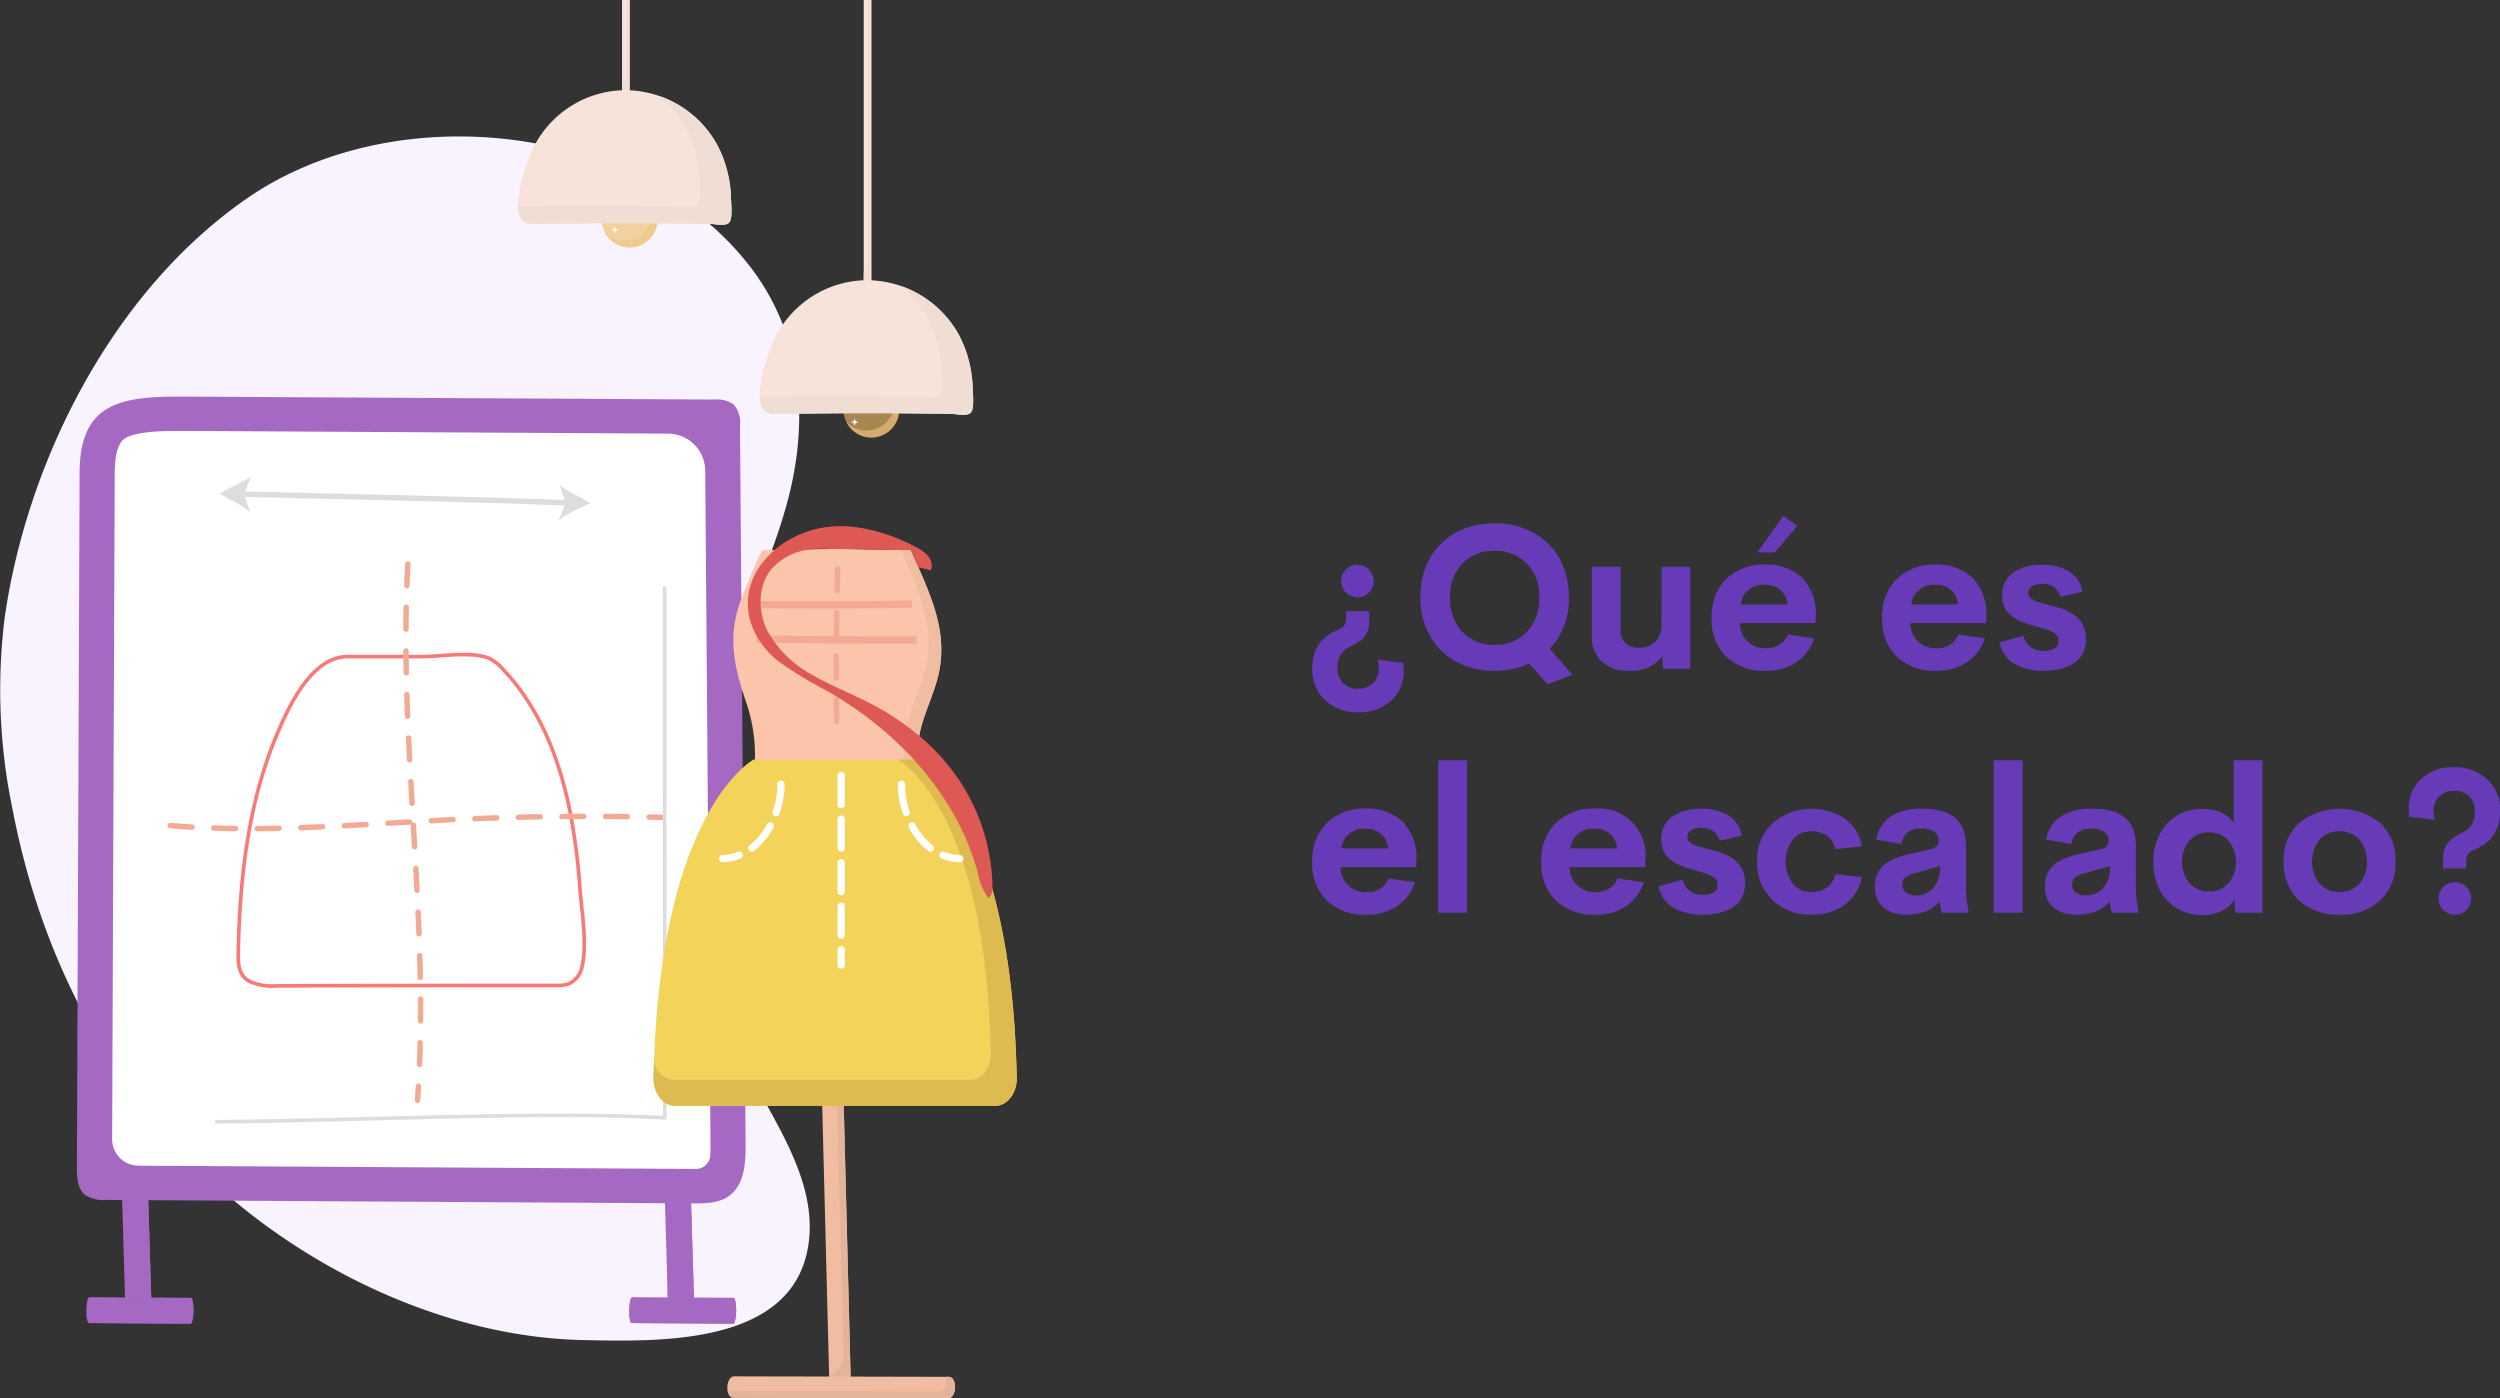 <svg xmlns="http://www.w3.org/2000/svg" width="344.322" height="192.592" viewBox="0 0 344.322 192.592">
  <rect x="0" y="0" width="344.322" height="192.592" fill="#333333" stroke="none"/>
  <g id="Grupo_16052" data-name="Grupo 16052" transform="translate(461 -1108.241)">
    <path id="Trazado_25218" data-name="Trazado 25218" d="M5.544,13.328a2.138,2.138,0,0,1,1.579-.656,2.183,2.183,0,0,1,1.593.656,2.236,2.236,0,0,1,0,3.179,2.2,2.2,0,0,1-1.593.649,2.248,2.248,0,0,1-1.579-3.828Zm3.22,5.715V20.52a3.273,3.273,0,0,1-.335,1.531A3.062,3.062,0,0,1,7.561,23.1a9.585,9.585,0,0,1-1.463.868,2.958,2.958,0,0,0-1.7,2.871,2.84,2.84,0,0,0,.779,2.153,2.844,2.844,0,0,0,2.051.745A2.8,2.8,0,0,0,9.3,28.962a2.732,2.732,0,0,0,.779-2.03,5.369,5.369,0,0,0-.164-1.2l3.527.451a9.028,9.028,0,0,1,.068,1.025,5.455,5.455,0,0,1-1.723,4.17,6.315,6.315,0,0,1-4.5,1.613,6.5,6.5,0,0,1-4.58-1.647A5.7,5.7,0,0,1,.916,26.932a6.5,6.5,0,0,1,.3-2.037,4.618,4.618,0,0,1,.82-1.538,5.62,5.62,0,0,1,1.1-1.025A5.855,5.855,0,0,1,4.4,21.668a2.133,2.133,0,0,0,.9-.608,1.485,1.485,0,0,0,.287-.95V19.043ZM36.736,27.82l-3.418,1.3-2.529-2.844a11.206,11.206,0,0,1-4.758,1,10.957,10.957,0,0,1-5.243-1.237,9.058,9.058,0,0,1-3.65-3.562A10.58,10.58,0,0,1,15.8,17.115a10.57,10.57,0,0,1,1.333-5.366A9.035,9.035,0,0,1,20.781,8.2a11,11,0,0,1,5.25-1.23,11,11,0,0,1,5.25,1.23,9.035,9.035,0,0,1,3.644,3.548,10.57,10.57,0,0,1,1.333,5.366,9.947,9.947,0,0,1-2.625,7.123ZM19.893,17.115a6.606,6.606,0,0,0,1.723,4.833,5.917,5.917,0,0,0,4.416,1.757,5.917,5.917,0,0,0,4.416-1.757,6.606,6.606,0,0,0,1.723-4.833,6.254,6.254,0,0,0-1.736-4.648,5.991,5.991,0,0,0-4.4-1.723,5.991,5.991,0,0,0-4.4,1.723A6.254,6.254,0,0,0,19.893,17.115Zm29.135-4.17h3.938V27H49.232l-.1-1.7a5.367,5.367,0,0,1-4.471,1.969,5.479,5.479,0,0,1-3.883-1.265,4.689,4.689,0,0,1-1.354-3.6V12.945h3.951v8.613a2.429,2.429,0,0,0,.7,1.928,2.673,2.673,0,0,0,1.825.615,3.17,3.17,0,0,0,2.235-.8,3.436,3.436,0,0,0,.882-2.6Zm18.7-5.633-3.1,3.664h-2.42l3.582-5.031ZM70.26,19.768l-.041.943H59.8a3.639,3.639,0,0,0,1.121,2.57,3.585,3.585,0,0,0,2.475.889,3.455,3.455,0,0,0,1.853-.485,2.983,2.983,0,0,0,1.183-1.415l3.609.533A6.136,6.136,0,0,1,67.58,26.1a7.317,7.317,0,0,1-4.156,1.176,7.609,7.609,0,0,1-5.476-1.935,7.059,7.059,0,0,1-2.03-5.366,7.1,7.1,0,0,1,2.037-5.366A7.383,7.383,0,0,1,63.3,12.645a7.055,7.055,0,0,1,5.045,1.791A7.026,7.026,0,0,1,70.26,19.768Zm-6.932-4.334a3.111,3.111,0,0,0-3.418,2.707h6.453a2.96,2.96,0,0,0-.971-2.01A3.077,3.077,0,0,0,63.328,15.434Zm30.42,4.334-.041.943H83.289a3.639,3.639,0,0,0,1.121,2.57,3.585,3.585,0,0,0,2.475.889,3.455,3.455,0,0,0,1.853-.485A2.983,2.983,0,0,0,89.92,22.27l3.609.533A6.136,6.136,0,0,1,91.068,26.1a7.317,7.317,0,0,1-4.156,1.176,7.609,7.609,0,0,1-5.476-1.935,7.059,7.059,0,0,1-2.03-5.366,7.1,7.1,0,0,1,2.037-5.366,7.383,7.383,0,0,1,5.346-1.962,7.055,7.055,0,0,1,5.045,1.791A7.026,7.026,0,0,1,93.748,19.768Zm-6.932-4.334A3.111,3.111,0,0,0,83.4,18.141h6.453a2.96,2.96,0,0,0-.971-2.01A3.077,3.077,0,0,0,86.816,15.434Zm14.875,11.84a7.855,7.855,0,0,1-4.1-.984,4.161,4.161,0,0,1-2.01-2.926l3.295-.93a2.648,2.648,0,0,0,2.816,2.092,2.909,2.909,0,0,0,1.436-.321,1.118,1.118,0,0,0,.561-1.087,1.15,1.15,0,0,0-.232-.725,1.841,1.841,0,0,0-.718-.52,8.942,8.942,0,0,0-.957-.369q-.472-.15-1.251-.362t-1.3-.4a8.7,8.7,0,0,1-1.237-.526,5.277,5.277,0,0,1-1.025-.725,2.921,2.921,0,0,1-.766-1.1,3.97,3.97,0,0,1-.267-1.5,3.591,3.591,0,0,1,1.524-3.145,6.811,6.811,0,0,1,3.985-1.066,6.983,6.983,0,0,1,3.678.9,4.084,4.084,0,0,1,1.887,2.816l-3.049.684a2.388,2.388,0,0,0-2.5-1.777,2.74,2.74,0,0,0-1.381.314,1.01,1.01,0,0,0-.547.93,1.065,1.065,0,0,0,.082.424.839.839,0,0,0,.287.342,4.188,4.188,0,0,0,.4.26,2.991,2.991,0,0,0,.561.226q.369.116.615.178t.718.185l.731.191q.752.205,1.319.41a7.727,7.727,0,0,1,1.21.574,4.343,4.343,0,0,1,1.06.827,3.689,3.689,0,0,1,.69,1.162,4.292,4.292,0,0,1,.273,1.565A4.228,4.228,0,0,1,107,24.922a3.541,3.541,0,0,1-1.292,1.374,6.288,6.288,0,0,1-1.825.738A9.468,9.468,0,0,1,101.691,27.273ZM15.258,53.368l-.041.943H4.8a3.639,3.639,0,0,0,1.121,2.57,3.585,3.585,0,0,0,2.475.889,3.455,3.455,0,0,0,1.853-.485A2.983,2.983,0,0,0,11.43,55.87l3.609.533A6.136,6.136,0,0,1,12.578,59.7a7.317,7.317,0,0,1-4.156,1.176,7.609,7.609,0,0,1-5.476-1.935,7.059,7.059,0,0,1-2.03-5.366,7.1,7.1,0,0,1,2.037-5.366A7.383,7.383,0,0,1,8.3,46.245a7.055,7.055,0,0,1,5.045,1.791A7.026,7.026,0,0,1,15.258,53.368ZM8.326,49.034a3.111,3.111,0,0,0-3.418,2.707h6.453a2.96,2.96,0,0,0-.971-2.01A3.077,3.077,0,0,0,8.326,49.034ZM18.252,60.6v-21H22.23v21ZM46.8,53.368l-.041.943H36.34a3.639,3.639,0,0,0,1.121,2.57,3.585,3.585,0,0,0,2.475.889,3.455,3.455,0,0,0,1.853-.485,2.983,2.983,0,0,0,1.183-1.415l3.609.533A6.136,6.136,0,0,1,44.119,59.7a7.317,7.317,0,0,1-4.156,1.176,7.609,7.609,0,0,1-5.476-1.935,7.059,7.059,0,0,1-2.03-5.366,7.1,7.1,0,0,1,2.037-5.366,7.383,7.383,0,0,1,5.346-1.962A6.434,6.434,0,0,1,46.8,53.368Zm-6.932-4.334a3.111,3.111,0,0,0-3.418,2.707H42.9a2.96,2.96,0,0,0-.971-2.01A3.077,3.077,0,0,0,39.867,49.034Zm14.875,11.84a7.855,7.855,0,0,1-4.1-.984,4.161,4.161,0,0,1-2.01-2.926l3.295-.93a2.648,2.648,0,0,0,2.816,2.092,2.909,2.909,0,0,0,1.436-.321,1.118,1.118,0,0,0,.561-1.087,1.15,1.15,0,0,0-.232-.725,1.841,1.841,0,0,0-.718-.52,8.943,8.943,0,0,0-.957-.369q-.472-.15-1.251-.362t-1.3-.4a8.7,8.7,0,0,1-1.237-.526,5.278,5.278,0,0,1-1.025-.725,2.921,2.921,0,0,1-.766-1.1,3.97,3.97,0,0,1-.267-1.5,3.591,3.591,0,0,1,1.524-3.145A6.811,6.811,0,0,1,54.5,46.272a6.983,6.983,0,0,1,3.678.9,4.084,4.084,0,0,1,1.887,2.816l-3.049.684a2.388,2.388,0,0,0-2.5-1.777,2.74,2.74,0,0,0-1.381.314,1.01,1.01,0,0,0-.547.93,1.065,1.065,0,0,0,.082.424.839.839,0,0,0,.287.342,4.187,4.187,0,0,0,.4.26,2.991,2.991,0,0,0,.561.226q.369.116.615.178t.718.185l.731.191q.752.205,1.319.41a7.727,7.727,0,0,1,1.21.574,4.343,4.343,0,0,1,1.06.827,3.689,3.689,0,0,1,.69,1.162,4.292,4.292,0,0,1,.273,1.565,4.228,4.228,0,0,1-.472,2.037A3.541,3.541,0,0,1,58.762,59.9a6.288,6.288,0,0,1-1.825.738A9.468,9.468,0,0,1,54.742,60.873Zm14.971-.014a7.509,7.509,0,0,1-5.428-2.023,6.989,6.989,0,0,1-2.105-5.277,6.973,6.973,0,0,1,2.1-5.277,8.344,8.344,0,0,1,9.987-.656,6.043,6.043,0,0,1,2.352,3.814l-3.637.4A3.116,3.116,0,0,0,71.8,49.991a3.575,3.575,0,0,0-2.133-.615,3.224,3.224,0,0,0-2.57,1.148,5.161,5.161,0,0,0,0,6.063,3.216,3.216,0,0,0,2.57,1.155,3.544,3.544,0,0,0,2.126-.615,3.188,3.188,0,0,0,1.183-1.846l3.637.4a6.059,6.059,0,0,1-2.372,3.814A7.458,7.458,0,0,1,69.713,60.86Zm21.232-4.074a13.148,13.148,0,0,0,.342,3.432V60.6H87.609l-.314-1.531a4.57,4.57,0,0,1-1.969,1.354,7.256,7.256,0,0,1-2.543.451,6.687,6.687,0,0,1-1.312-.123,4.462,4.462,0,0,1-1.183-.417,3.589,3.589,0,0,1-.978-.731,3.208,3.208,0,0,1-.656-1.114,4.439,4.439,0,0,1-.246-1.524,4.227,4.227,0,0,1,.26-1.524,3.573,3.573,0,0,1,.684-1.142,4.147,4.147,0,0,1,1.107-.834,8.473,8.473,0,0,1,1.395-.6,16.662,16.662,0,0,1,1.668-.437l2.311-.52a2.548,2.548,0,0,0,1.046-.444.886.886,0,0,0,.308-.7A1.45,1.45,0,0,0,86.5,49.4a3.224,3.224,0,0,0-1.675-.41q-2.42,0-2.748,2.146l-3.486-.629A4.719,4.719,0,0,1,80.623,47.3a8.1,8.1,0,0,1,4.416-1.032q5.906,0,5.906,5.072Zm-6.932,1.422a3.167,3.167,0,0,0,2.434-1.019,4.292,4.292,0,0,0,.943-3.015l-3.336.943a3.942,3.942,0,0,0-1.4.574,1.179,1.179,0,0,0-.485,1.012,1.309,1.309,0,0,0,.52,1.114A2.15,2.15,0,0,0,84.014,58.207ZM94.773,60.6v-21h3.979v21Zm19.578-3.814a13.148,13.148,0,0,0,.342,3.432V60.6h-3.678l-.314-1.531a4.57,4.57,0,0,1-1.969,1.354,7.256,7.256,0,0,1-2.543.451,6.687,6.687,0,0,1-1.312-.123,4.462,4.462,0,0,1-1.183-.417,3.589,3.589,0,0,1-.978-.731,3.208,3.208,0,0,1-.656-1.114,4.439,4.439,0,0,1-.246-1.524,4.227,4.227,0,0,1,.26-1.524,3.573,3.573,0,0,1,.684-1.142,4.147,4.147,0,0,1,1.107-.834,8.473,8.473,0,0,1,1.395-.6,16.662,16.662,0,0,1,1.668-.437l2.311-.52a2.548,2.548,0,0,0,1.046-.444.886.886,0,0,0,.308-.7,1.45,1.45,0,0,0-.69-1.354,3.224,3.224,0,0,0-1.675-.41q-2.42,0-2.748,2.146l-3.486-.629a4.719,4.719,0,0,1,2.037-3.206,8.1,8.1,0,0,1,4.416-1.032q5.906,0,5.906,5.072Zm-6.932,1.422a3.167,3.167,0,0,0,2.434-1.019,4.292,4.292,0,0,0,.943-3.015l-3.336.943a3.942,3.942,0,0,0-1.4.574,1.179,1.179,0,0,0-.485,1.012,1.309,1.309,0,0,0,.52,1.114A2.15,2.15,0,0,0,107.42,58.207ZM127.832,39.6h3.938v21h-3.732l-.1-1.832a4.014,4.014,0,0,1-1.784,1.593,6.006,6.006,0,0,1-2.632.567,6.836,6.836,0,0,1-2.625-.506,6.322,6.322,0,0,1-3.609-3.746,8.548,8.548,0,0,1-.533-3.076,7.99,7.99,0,0,1,.93-3.917,6.37,6.37,0,0,1,2.454-2.55,6.758,6.758,0,0,1,3.384-.861,6.156,6.156,0,0,1,2.55.513,3.981,3.981,0,0,1,1.757,1.456Zm-3.4,18.061a3.505,3.505,0,0,0,2.659-1.121,4.605,4.605,0,0,0-.007-5.886,3.5,3.5,0,0,0-2.652-1.128,3.542,3.542,0,0,0-2.673,1.107,4.664,4.664,0,0,0,0,5.92A3.542,3.542,0,0,0,124.428,57.661Zm17.965,3.213a8.838,8.838,0,0,1-3.979-.861,6.438,6.438,0,0,1-2.728-2.529,7.538,7.538,0,0,1-.991-3.924,6.875,6.875,0,0,1,2.133-5.332,8.916,8.916,0,0,1,11.143,0,6.875,6.875,0,0,1,2.133,5.332,6.913,6.913,0,0,1-2.133,5.353A7.915,7.915,0,0,1,142.393,60.873Zm-.041-3.131a3.608,3.608,0,0,0,2.782-1.148,4.877,4.877,0,0,0,0-6.07,3.608,3.608,0,0,0-2.782-1.148,3.476,3.476,0,0,0-2.7,1.155,4.907,4.907,0,0,0,0,6.057A3.476,3.476,0,0,0,142.352,57.743Zm14.3-3.24V53.026a3.273,3.273,0,0,1,.335-1.531,3.062,3.062,0,0,1,.868-1.046,9.585,9.585,0,0,1,1.463-.868,2.958,2.958,0,0,0,1.7-2.871,2.639,2.639,0,0,0-2.83-2.9,2.8,2.8,0,0,0-2.064.772,2.732,2.732,0,0,0-.779,2.03,5.369,5.369,0,0,0,.164,1.2l-3.527-.451a9.027,9.027,0,0,1-.068-1.025,5.455,5.455,0,0,1,1.723-4.17,6.315,6.315,0,0,1,4.5-1.613,6.5,6.5,0,0,1,4.58,1.647,5.7,5.7,0,0,1,1.791,4.409,6.505,6.505,0,0,1-.3,2.037,4.617,4.617,0,0,1-.82,1.538,5.62,5.62,0,0,1-1.1,1.025,5.855,5.855,0,0,1-1.265.663,2.133,2.133,0,0,0-.9.608,1.485,1.485,0,0,0-.287.95V54.5Zm3.22,5.715a2.138,2.138,0,0,1-1.579.656,2.183,2.183,0,0,1-1.593-.656,2.236,2.236,0,0,1,0-3.179,2.2,2.2,0,0,1,1.593-.649,2.248,2.248,0,0,1,1.579,3.828Z" transform="translate(-281.178 1173.355)" fill="#673ab7"/>
    <g id="Grupo_16051" data-name="Grupo 16051" transform="translate(-1226.75 298.728)">
      <path id="Trazado_25013" data-name="Trazado 25013" d="M868.73,848.224c7.9,9.914,8.288,21.99,5.577,32.391s-8.152,19.88-10.95,30.255c-3.829,14.207-2.526,29.954,3.719,44.915,3.518,8.431,11.327,17.431,10.058,27.264-1.835,14.206-20.348,13.663-31.065,13.441-20.082-.416-40.593-10.869-54.245-24.906s-21.066-31.218-24.308-48.007a80.571,80.571,0,0,1-1.132-26.492c3.081-21.7,14.92-45.134,33.479-57.9C819.962,825.355,853.053,828.543,868.73,848.224Z" transform="translate(0 -2.412)" fill="#f8f3ff"/>
      <g id="Grupo_15956" data-name="Grupo 15956" transform="translate(837.1 809.513)">
        <g id="Grupo_15954" data-name="Grupo 15954">
          <circle id="Elipse_871" data-name="Elipse 871" cx="3.837" cy="3.837" r="3.837" transform="translate(11.531 26.408)" fill="#f1bb65" opacity="0.61"/>
          <path id="Trazado_25014" data-name="Trazado 25014" d="M865.927,840.648a3.833,3.833,0,0,1-6.2,4.356,3.835,3.835,0,1,0,6.2-4.356Z" transform="translate(-847.79 -813.055)" fill="#f1c782" opacity="0.61"/>
          <rect id="Rectángulo_3886" data-name="Rectángulo 3886" width="1.045" height="14.321" transform="translate(14.323 0)" fill="#f7e3d9"/>
          <path id="Trazado_25015" data-name="Trazado 25015" d="M863.026,809.513v10.5a1.042,1.042,0,0,1-.607.946v2.872h1.046V809.513Z" transform="translate(-848.096 -809.513)" fill="#f0ddd3"/>
          <path id="Trazado_25016" data-name="Trazado 25016" d="M875.369,841.724a.49.49,0,0,1-.062.066c-.555.5-1.754.192-2.435.167-1.243-.049-2.49-.041-3.734-.056q-3.616-.047-7.232-.058c-4.587-.015-9.174.082-13.762.078-3.858,0-.722-8.48.02-10.048a14.262,14.262,0,0,1,12.94-8.347,14.541,14.541,0,0,1,12.675,7.7,16.792,16.792,0,0,1,1.815,7.3C875.611,839.18,875.829,841.137,875.369,841.724Z" transform="translate(-846.258 -811.107)" fill="#f7e3d9"/>
          <path id="Trazado_25017" data-name="Trazado 25017" d="M875.594,838.635a16.792,16.792,0,0,0-1.815-7.3,14.54,14.54,0,0,0-8.029-6.89,14.136,14.136,0,0,1,3.723,4.5,16.793,16.793,0,0,1,1.815,7.3c.017.65.235,2.606-.225,3.194a.5.5,0,0,1-.062.066c-.555.5-1.754.193-2.435.167-1.243-.048-2.49-.041-3.734-.056q-3.616-.047-7.232-.058c-3.779-.012-7.558.049-11.337.069.051,1.389.549,2.4,1.881,2.4,4.587,0,9.174-.093,13.762-.078q3.616.012,7.232.058c1.243.015,2.49.007,3.734.056.682.026,1.881.334,2.435-.167a.49.49,0,0,0,.062-.066C875.829,841.241,875.611,839.284,875.594,838.635Z" transform="translate(-846.259 -811.211)" fill="#f0ddd3"/>
        </g>
        <g id="Grupo_15955" data-name="Grupo 15955" transform="translate(33.285)">
          <circle id="Elipse_872" data-name="Elipse 872" cx="3.837" cy="3.837" r="3.837" transform="translate(9.942 56.416) rotate(-45)" fill="#f1bb65" opacity="0.61"/>
          <path id="Trazado_25018" data-name="Trazado 25018" d="M903.485,870.178a3.833,3.833,0,0,1-6.2,4.356,3.835,3.835,0,1,0,6.2-4.356Z" transform="translate(-885.347 -816.414)" fill="#f1c782" opacity="0.61"/>
          <rect id="Rectángulo_3887" data-name="Rectángulo 3887" width="1.046" height="40.493" transform="translate(14.323 0)" fill="#f7e3d9"/>
          <path id="Trazado_25019" data-name="Trazado 25019" d="M900.584,809.513v36.675a1.043,1.043,0,0,1-.607.946v2.872h1.046V809.513Z" transform="translate(-885.654 -809.513)" fill="#f0ddd3"/>
          <path id="Trazado_25020" data-name="Trazado 25020" d="M912.927,871.254a.5.5,0,0,1-.062.066c-.555.5-1.754.193-2.436.167-1.242-.048-2.49-.041-3.734-.056q-3.615-.045-7.231-.058c-4.588-.014-9.174.082-13.762.079-3.859,0-.723-8.481.019-10.049a14.265,14.265,0,0,1,12.941-8.347,14.541,14.541,0,0,1,12.675,7.7,16.793,16.793,0,0,1,1.815,7.3C913.169,868.71,913.386,870.667,912.927,871.254Z" transform="translate(-883.815 -814.466)" fill="#f7e3d9"/>
          <path id="Trazado_25021" data-name="Trazado 25021" d="M913.152,868.165a16.793,16.793,0,0,0-1.815-7.3,14.539,14.539,0,0,0-8.029-6.89,14.137,14.137,0,0,1,3.724,4.5,16.792,16.792,0,0,1,1.815,7.3c.017.65.234,2.606-.225,3.194a.49.49,0,0,1-.062.066c-.555.5-1.754.193-2.435.167-1.243-.048-2.49-.04-3.734-.056q-3.616-.045-7.232-.058c-3.779-.011-7.559.049-11.338.069.051,1.389.549,2.4,1.881,2.4,4.587,0,9.174-.093,13.762-.079q3.616.012,7.231.058c1.243.015,2.491.008,3.734.056.682.027,1.881.334,2.436-.167a.5.5,0,0,0,.062-.066C913.386,870.771,913.169,868.814,913.152,868.165Z" transform="translate(-883.816 -814.57)" fill="#f0ddd3"/>
        </g>
        <path id="Trazado_25022" data-name="Trazado 25022" d="M899.018,875.063l-.257-.09-.128-.044-.044-.13-.087-.257-.084.259-.04.124-.125.038-.261.079.255.092.13.047.042.128.085.259.086-.257.043-.127.127-.04Z" transform="translate(-852.143 -816.91)" fill="#fff"/>
        <path id="Trazado_25023" data-name="Trazado 25023" d="M861.753,845.187l-.257-.09-.128-.044-.044-.13-.087-.257-.084.259-.04.124-.125.038-.261.08.255.092.13.047.042.128.085.259.086-.256.043-.127.127-.04Z" transform="translate(-847.904 -813.512)" fill="#fff"/>
      </g>
      <g id="Grupo_15967" data-name="Grupo 15967" transform="translate(776.341 864.13)">
        <g id="Grupo_15958" data-name="Grupo 15958" transform="translate(1.301 101.151)">
          <path id="Trazado_25024" data-name="Trazado 25024" d="M788,985.574l-3.631-.3c.2,6.423.158,3.3.718,22.973H788.7Z" transform="translate(-779.76 -985.273)" fill="#a568c3"/>
          <path id="Trazado_25025" data-name="Trazado 25025" d="M788.79,1008.276l-.7-22.672-.893-.074.636,12.762a3.551,3.551,0,0,1-2.684,3.5c.019.761.01,5.84.027,6.486Z" transform="translate(-779.848 -985.302)" fill="#a568c3"/>
          <g id="Grupo_15957" data-name="Grupo 15957" transform="translate(0 22.896)">
            <path id="Trazado_25026" data-name="Trazado 25026" d="M793.924,1013.025v-.014c.018-1-.156-1.824-.384-1.825l-13.946-.078c-.22,0-.409.766-.426,1.729h0c-.019,1,.155,1.824.383,1.826l13.946.092C793.718,1014.756,793.907,1013.989,793.924,1013.025Z" transform="translate(-779.167 -1011.108)" fill="#a568c3"/>
            <path id="Trazado_25027" data-name="Trazado 25027" d="M793.544,1011.2h-.212c.016.212.023.442.019.684v.014c-.018.963-.207,1.731-.426,1.73l-13.734-.091c.051.665.191,1.139.364,1.141l13.946.092c.22,0,.409-.766.426-1.73v-.014C793.945,1012.022,793.771,1011.2,793.544,1011.2Z" transform="translate(-779.17 -1011.118)" fill="#a568c3"/>
          </g>
        </g>
        <g id="Grupo_15960" data-name="Grupo 15960" transform="translate(76.045 101.151)">
          <path id="Trazado_25028" data-name="Trazado 25028" d="M872.342,985.574l-3.632-.3c.2,6.423.159,3.3.719,22.973h3.611Z" transform="translate(-864.097 -985.273)" fill="#a568c3"/>
          <path id="Trazado_25029" data-name="Trazado 25029" d="M873.128,1008.276l-.7-22.672-.893-.074.636,12.762a3.552,3.552,0,0,1-2.684,3.5c.019.761.01,5.84.027,6.486Z" transform="translate(-864.185 -985.302)" fill="#a568c3"/>
          <g id="Grupo_15959" data-name="Grupo 15959" transform="translate(0 22.896)">
            <path id="Trazado_25030" data-name="Trazado 25030" d="M878.262,1013.025v-.014c.019-1-.155-1.824-.383-1.825l-13.946-.078c-.221,0-.409.766-.427,1.729h0c-.018,1,.155,1.824.384,1.826l13.946.092C878.055,1014.756,878.244,1013.989,878.262,1013.025Z" transform="translate(-863.505 -1011.108)" fill="#a568c3"/>
            <path id="Trazado_25031" data-name="Trazado 25031" d="M877.882,1011.2h-.212c.016.212.023.442.019.684v.014c-.018.963-.206,1.731-.427,1.73l-13.733-.091c.051.665.191,1.139.364,1.141l13.946.092c.22,0,.409-.766.426-1.73v-.014C878.283,1012.022,878.109,1011.2,877.882,1011.2Z" transform="translate(-863.507 -1011.118)" fill="#a568c3"/>
          </g>
        </g>
        <g id="Grupo_15966" data-name="Grupo 15966">
          <g id="Grupo_15961" data-name="Grupo 15961">
            <path id="Trazado_25032" data-name="Trazado 25032" d="M868.461,980.311a4.37,4.37,0,0,1-1.044,1c-1.386.938-3.19.962-4.874.952l-80.773-.475a4.721,4.721,0,0,1-2.9-.652c-1.087-.84-1.174-2.395-1.17-3.751q.186-47.87.372-95.738c.038-9.733,5.708-10.55,14.508-10.5l72.87.408a4.038,4.038,0,0,1,2.7.669,3.846,3.846,0,0,1,.876,2.96q.386,49.471.771,98.943C869.819,976.255,869.691,978.676,868.461,980.311Z" transform="translate(-777.7 -871.14)" fill="#a568c3"/>
            <path id="Trazado_25033" data-name="Trazado 25033" d="M786.843,977.681a3.648,3.648,0,0,1-3.666-3.624l.356-91.789c.015-3.918,1.107-4.571,1.466-4.787,1.468-.879,4.635-1,7.54-1l.636,0,66.518.372a5.145,5.145,0,0,1,5.169,5.051l.724,92.857c.005.624-.01,1.134-.036,1.551a1.965,1.965,0,0,1-1.975,1.815h-.029Z" transform="translate(-778.323 -871.748)" fill="#fff"/>
          </g>
          <g id="Grupo_15965" data-name="Grupo 15965" transform="translate(12.857 11.051)">
            <path id="Trazado_25034" data-name="Trazado 25034" d="M837.091,911.656l-.017-.005c-2.444-.833-6.381-.14-8.964-.136q-5.121.007-10.24,0c-5.061-.014-8.24,7.039-9.907,11.063-3.858,9.308-5,19.736-5.186,29.735-.03,1.587.022,3.144,1.627,3.975a7.838,7.838,0,0,0,3.661.578q19.239-.065,38.477-.06a4.838,4.838,0,0,0,1.713-.2,3.278,3.278,0,0,0,1.871-2.4c.743-3.245-.055-7.545-.3-10.85a84.508,84.508,0,0,0-1.445-10.923c-1.453-7.027-4.167-13.969-9.195-19.226A5.585,5.585,0,0,0,837.091,911.656Z" transform="translate(-793.409 -886.752)" fill="none" stroke="#f77a77" stroke-miterlimit="10" stroke-width="0.5"/>
            <path id="Trazado_25035" data-name="Trazado 25035" d="M829.1,897.143c-1.388,24.609,3.107,49.3,1.332,73.88" transform="translate(-796.372 -885.148)" fill="none" stroke="#f2aa94" stroke-linecap="round" stroke-linejoin="round" stroke-width="0.75" stroke-dasharray="3"/>
            <path id="Trazado_25036" data-name="Trazado 25036" d="M792.207,937.652c12.9,1.088,25.871-.191,38.806-.819q14.49-.7,29.006-.313" transform="translate(-792.207 -889.612)" fill="none" stroke="#f2aa94" stroke-linecap="round" stroke-linejoin="round" stroke-width="0.75" stroke-dasharray="3"/>
            <g id="Grupo_15964" data-name="Grupo 15964" transform="translate(6.822)">
              <path id="Trazado_25037" data-name="Trazado 25037" d="M803.224,886.291c15.033.406,29.065.609,45.1,1.218" transform="translate(-800.283 -883.914)" fill="none" stroke="#ddd" stroke-miterlimit="10" stroke-width="0.75"/>
              <g id="Grupo_15962" data-name="Grupo 15962">
                <path id="Trazado_25038" data-name="Trazado 25038" d="M799.905,885.908c1.358.912,2.933,1.435,4.179,2.582L803.258,886c.308-.786.528-1.305.9-2.388C803.171,884.27,800.7,885.412,799.905,885.908Z" transform="translate(-799.905 -883.609)" fill="#ddd"/>
              </g>
              <g id="Grupo_15963" data-name="Grupo 15963" transform="translate(46.67 1.076)">
                <path id="Trazado_25039" data-name="Trazado 25039" d="M856.887,887.413a11.154,11.154,0,0,0-1.727.787,12.537,12.537,0,0,0-2.595,1.575l.96-2.444c-.276-.833-.58-1.665-.823-2.507C853.945,886.006,855.607,886.432,856.887,887.413Z" transform="translate(-852.565 -884.823)" fill="#ddd"/>
              </g>
            </g>
            <path id="Trazado_25040" data-name="Trazado 25040" d="M861.091,900.645l.014,73.177c-17.573-.925-41.96.411-61.909.557" transform="translate(-793.002 -885.547)" fill="none" stroke="#ddd" stroke-miterlimit="10" stroke-width="0.5"/>
          </g>
        </g>
      </g>
      <g id="Grupo_15973" data-name="Grupo 15973" transform="translate(855.76 882.011)">
        <g id="Grupo_15971" data-name="Grupo 15971" transform="translate(0 3.112)">
          <g id="Grupo_15968" data-name="Grupo 15968" transform="translate(10.165 61.737)">
            <path id="Trazado_25041" data-name="Trazado 25041" d="M896.063,964.489h-2.968q.689,26.861,1.376,53.724h2.955Z" transform="translate(-880.411 -964.489)" fill="#f0bda3"/>
            <path id="Trazado_25042" data-name="Trazado 25042" d="M897.6,1018.213l-1.363-53.724h-.91l1.25,49.259a2.883,2.883,0,0,1-1.975,2.808q.021.828.043,1.657Z" transform="translate(-880.582 -964.489)" fill="#e3b39a"/>
            <path id="Trazado_25043" data-name="Trazado 25043" d="M910.147,1025v-.012c.039-.83-.33-1.515-.815-1.516l-29.64-.065c-.467,0-.869.636-.907,1.437h0c-.038.83.33,1.515.815,1.516l29.64.077C909.707,1026.436,910.109,1025.8,910.147,1025Z" transform="translate(-878.783 -971.191)" fill="#f0bda3"/>
            <path id="Trazado_25044" data-name="Trazado 25044" d="M909.338,1023.479h-.45a2.41,2.41,0,0,1,.041.569v.012c-.037.8-.44,1.437-.907,1.437l-29.189-.075c.107.551.407.946.774.947l29.64.077c.467,0,.869-.636.907-1.437V1025C910.191,1024.165,909.822,1023.48,909.338,1023.479Z" transform="translate(-878.789 -971.199)" fill="#e3b39a"/>
          </g>
          <g id="Grupo_15970" data-name="Grupo 15970">
            <path id="Trazado_25045" data-name="Trazado 25045" d="M908.391,940.225c-.044-.788-.107-1.4-.136-1.55-.549-2.74-1.817-5.275-2.59-7.95a23.039,23.039,0,0,1-.682-9.379c.416-3.144,1.889-5.775,2.675-8.778,1.679-6.421-1.227-11.86-3.7-17.586-3.317,0-6.538-.131-9.844-.154-.107,0-.213,0-.32,0s-.213,0-.322,0c-3.3.017-6.525.148-9.842.148-.4,0-3.144,7-3.354,7.657-1.522,4.78-.543,8.772,1.006,13.3a22.591,22.591,0,0,1,.321,13.614c-1.2,4.078-5.616,10.981-2.629,15.163h28.807C908.5,944.712,908.491,942.024,908.391,940.225Z" transform="translate(-868.523 -894.828)" fill="#fac5aa"/>
            <path id="Trazado_25046" data-name="Trazado 25046" d="M908.453,940.244c-.044-.788-.107-1.4-.136-1.55-.549-2.739-1.817-5.275-2.59-7.95a23.039,23.039,0,0,1-.682-9.379c.416-3.144,1.889-5.775,2.675-8.778,1.679-6.421-1.227-11.86-3.7-17.586-.45,0-.894-.007-1.341-.011,2.367,5.383,4.873,10.573,3.288,16.639-.785,3-2.26,5.634-2.676,8.778a23.04,23.04,0,0,0,.682,9.379c.773,2.675,2.04,5.21,2.59,7.949.029.145.092.763.136,1.551.1,1.8.1,4.486-.61,4.486H878.5a5.107,5.107,0,0,0,.535.957h28.807C908.557,944.73,908.553,942.042,908.453,940.244Z" transform="translate(-868.586 -894.846)" fill="#f0bda3"/>
            <path id="Trazado_25047" data-name="Trazado 25047" d="M903.546,927.547H881.11s-13.049,6.885-13.8,43.82c-.043,2.123,1.289,3.878,2.957,3.878h44.115c1.667,0,3-1.756,2.957-3.878C916.595,934.432,903.546,927.547,903.546,927.547Z" transform="translate(-867.313 -898.55)" fill="#f3d35a"/>
            <path id="Trazado_25048" data-name="Trazado 25048" d="M903.546,927.547H900.96s12.118,6.366,12.812,40.519c.04,1.963-1.2,3.586-2.746,3.586H870.06a2.987,2.987,0,0,1-2.675-2.718c-.029.8-.054,1.605-.071,2.433-.043,2.123,1.289,3.878,2.957,3.878h44.115c1.667,0,3-1.756,2.957-3.878C916.595,934.432,903.546,927.547,903.546,927.547Z" transform="translate(-867.313 -898.55)" fill="#ddbb50"/>
            <path id="Trazado_25049" data-name="Trazado 25049" d="M883.528,903.455q10.62.13,21.243-.067" transform="translate(-869.157 -895.802)" fill="none" stroke="#f2aa94" stroke-miterlimit="10" stroke-width="1"/>
            <path id="Trazado_25050" data-name="Trazado 25050" d="M883.321,908.806q11.03.183,22.062.157" transform="translate(-869.134 -896.418)" fill="none" stroke="#f2aa94" stroke-miterlimit="10" stroke-width="1"/>
            <path id="Trazado_25051" data-name="Trazado 25051" d="M895.909,897.93q-.322,11.622-.111,23.249" transform="translate(-870.544 -895.181)" fill="none" stroke="#f2aa94" stroke-linecap="round" stroke-linejoin="round" stroke-width="0.75" stroke-dasharray="3"/>
            <path id="Trazado_25052" data-name="Trazado 25052" d="M896.479,930.029v26.115" transform="translate(-870.631 -898.832)" fill="none" stroke="#fff" stroke-linecap="round" stroke-linejoin="round" stroke-width="1" stroke-dasharray="4 2"/>
            <g id="Grupo_15969" data-name="Grupo 15969" transform="translate(9.523 32.385)">
              <path id="Trazado_25053" data-name="Trazado 25053" d="M905.844,931.369c-.046,4.58,2.933,10.108,8.027,10.268" transform="translate(-881.219 -931.369)" fill="none" stroke="#fff" stroke-linecap="round" stroke-linejoin="round" stroke-width="1" stroke-dasharray="4 2"/>
              <path id="Trazado_25054" data-name="Trazado 25054" d="M886.085,931.369c.045,4.56-2.971,10.109-8.027,10.268" transform="translate(-878.058 -931.369)" fill="none" stroke="#fff" stroke-linecap="round" stroke-linejoin="round" stroke-width="1" stroke-dasharray="4 2"/>
            </g>
          </g>
        </g>
        <g id="Grupo_15972" data-name="Grupo 15972" transform="translate(12.985)">
          <path id="Trazado_25055" data-name="Trazado 25055" d="M910.982,926.132a29.576,29.576,0,0,0-5.391-5.949,36,36,0,0,0-6.719-4.469c-2.642-1.367-5.435-2.44-8.006-3.937a15.115,15.115,0,0,1-6.254-6.177c-1.29-2.681-1.265-6.132.631-8.424a8.27,8.27,0,0,1,5.5-2.7c.229-.026.459-.05.688-.063a14.5,14.5,0,0,1,1.82.027c.236,0,.471-.008.707-.009.108-.006.214,0,.322,0s.213,0,.32,0c3.306.023,6.526.154,9.844.154.343.8.695,1.586,1.041,2.372l1.68.382a1.963,1.963,0,0,0-.393-1.938,5.217,5.217,0,0,0-1.668-1.214,25.26,25.26,0,0,0-7.115-2.56,17.667,17.667,0,0,0-4.419-.27,14.036,14.036,0,0,0-7.9,3.215c-2.819,2.38-4.479,5.887-3.341,9.885a11.491,11.491,0,0,0,4.327,5.776,57.106,57.106,0,0,0,6.29,3.78c9.686,5.542,17.882,14.374,20.733,25.162a7.125,7.125,0,0,0,1.47,3.346,1.766,1.766,0,0,0,.505-1.292c.009-.16.009-.322.005-.478A27.388,27.388,0,0,0,910.982,926.132Z" transform="translate(-881.964 -891.316)" fill="#de5954"/>
          <path id="Trazado_25056" data-name="Trazado 25056" d="M893.429,891.843a17.664,17.664,0,0,1,4.419.27,25.072,25.072,0,0,1,6.936,2.469h.039l.011.025c.042.023.086.043.128.066a5.2,5.2,0,0,1,1.669,1.214,2.188,2.188,0,0,1,.505,1.357l.409.093a1.963,1.963,0,0,0-.393-1.938,5.217,5.217,0,0,0-1.668-1.214,25.26,25.26,0,0,0-7.115-2.56,17.667,17.667,0,0,0-4.419-.27,14.036,14.036,0,0,0-7.9,3.215c-.253.214-.495.44-.729.673.07-.061.136-.125.207-.184A14.036,14.036,0,0,1,893.429,891.843Z" transform="translate(-882.346 -891.316)" fill="#de5954"/>
        </g>
      </g>
    </g>
  </g>
</svg>
